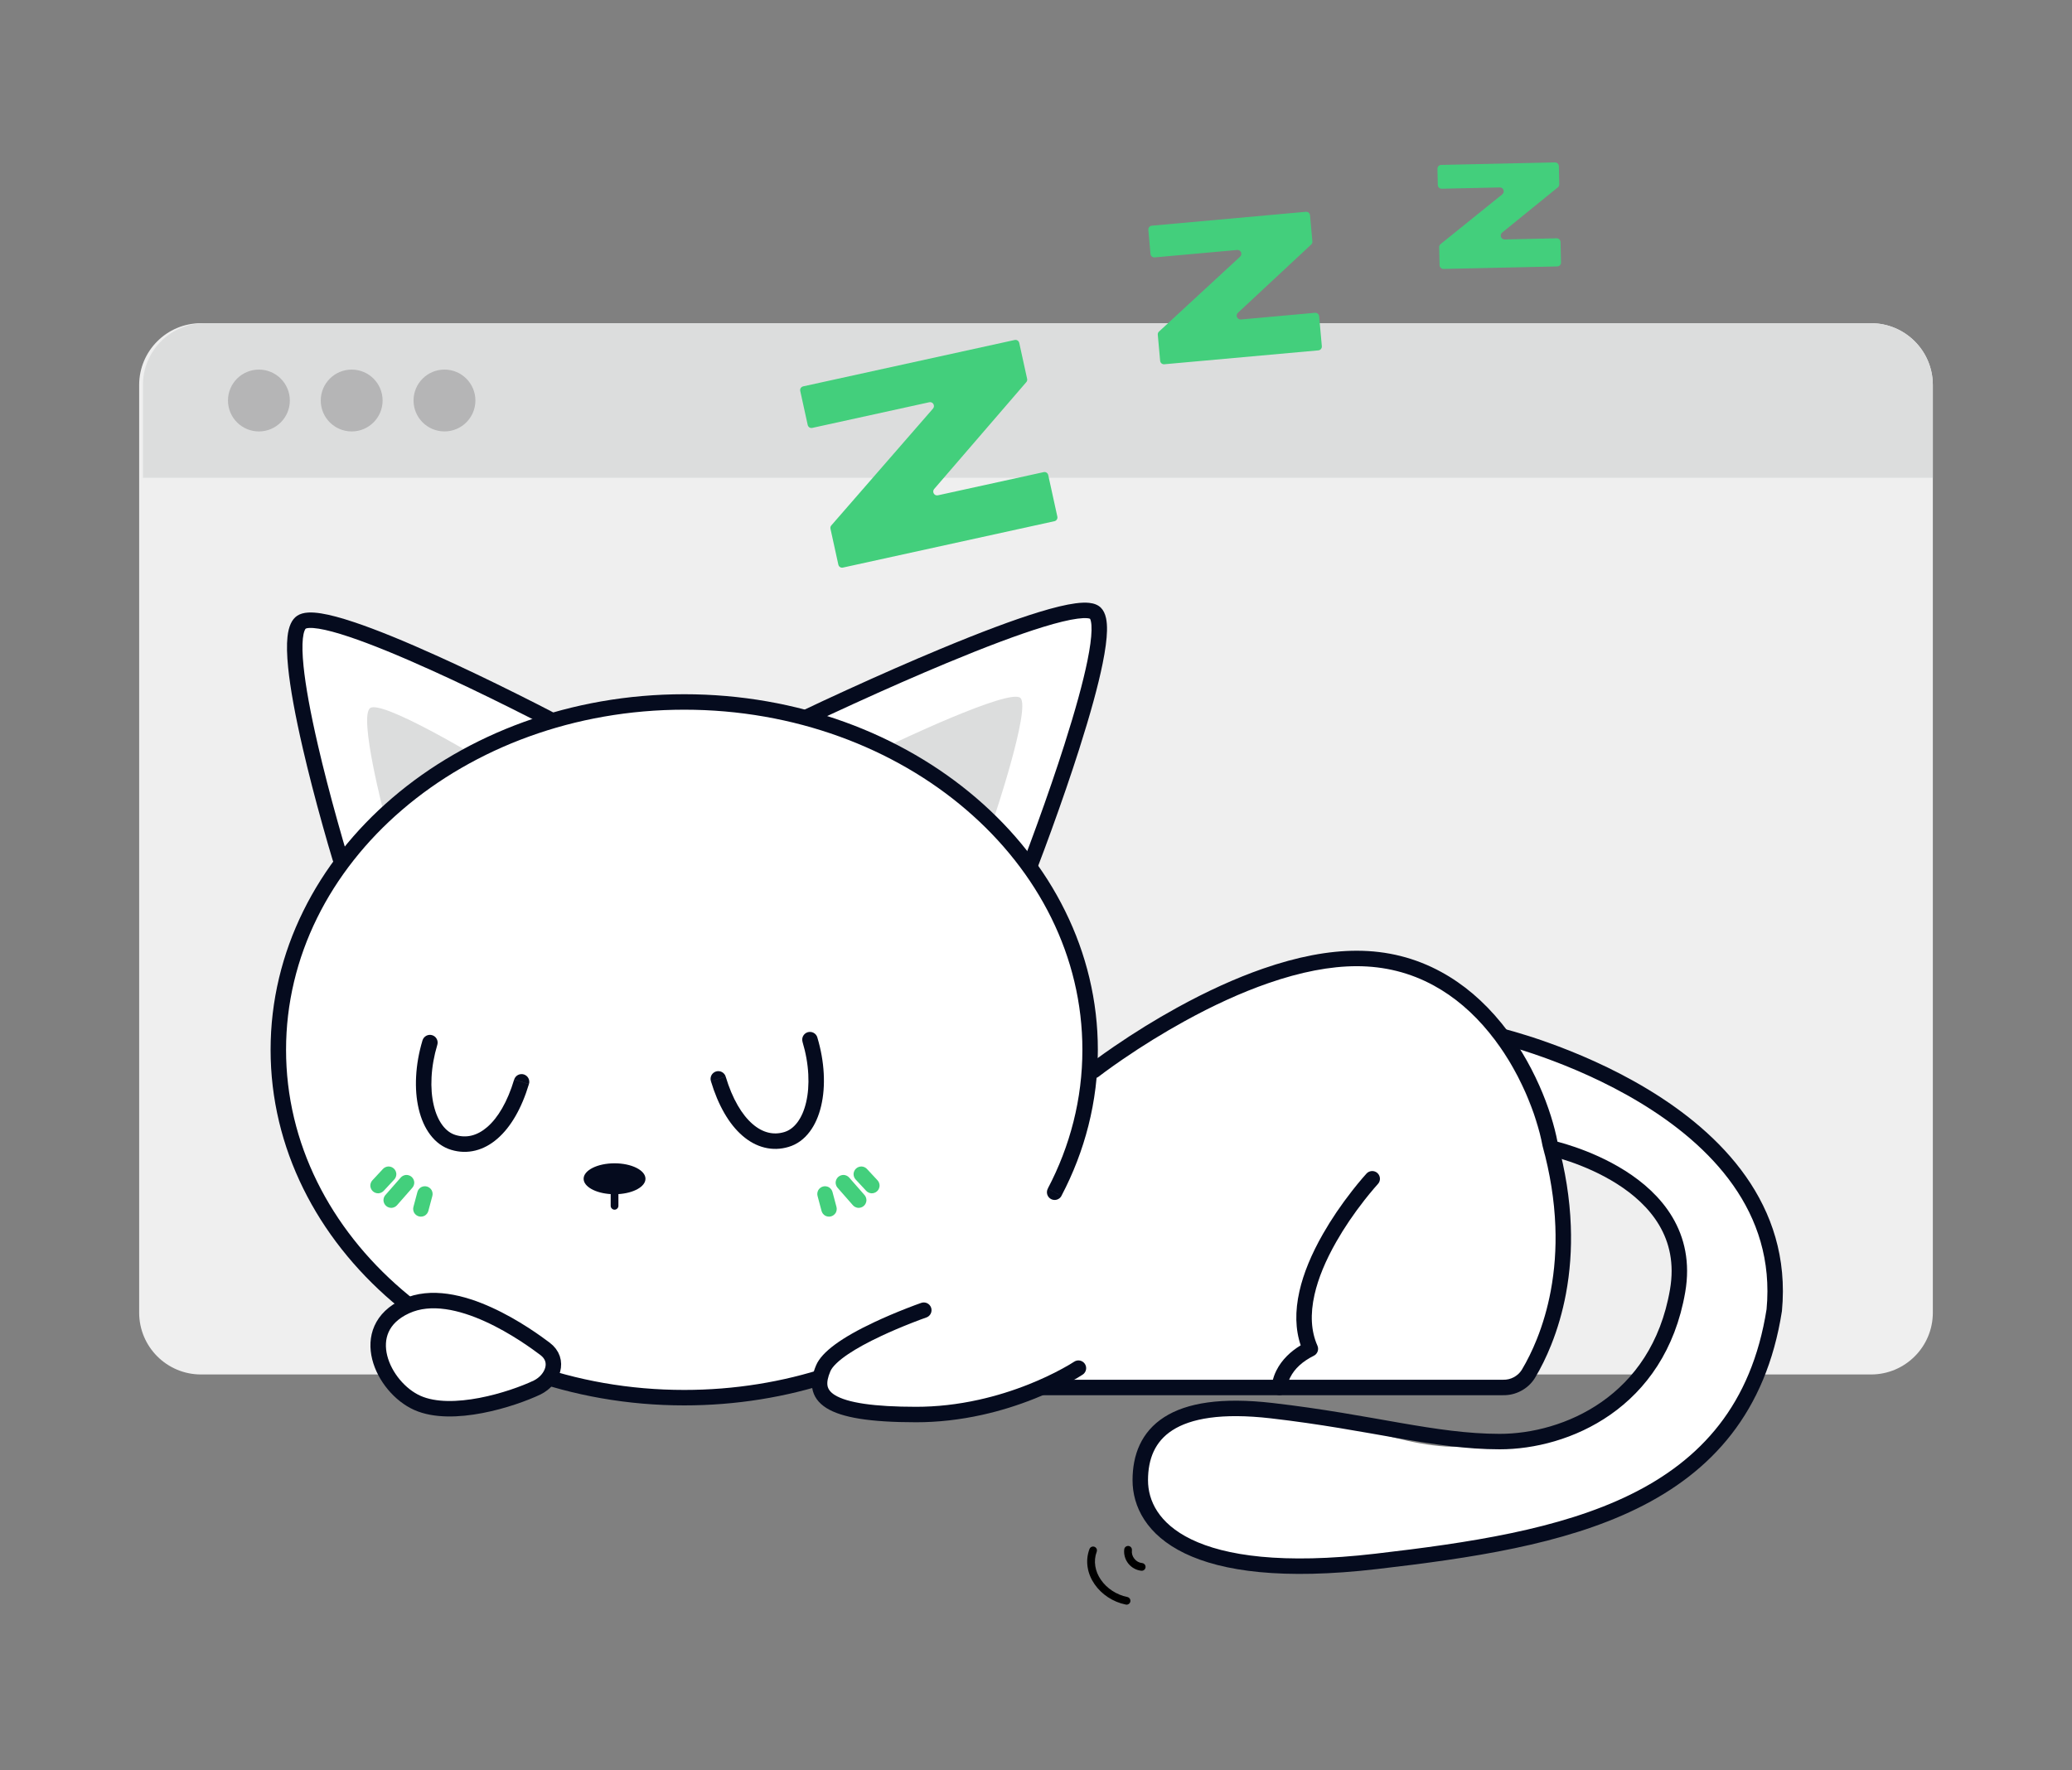 <svg xmlns="http://www.w3.org/2000/svg" xmlns:xlink="http://www.w3.org/1999/xlink" width="268" height="229" viewBox="0 0 268 229" fill="none"><rect x="0" y="0" width="268" height="229" fill="#808080" stroke="none"/><defs><rect id="path_0" x="0" y="0" width="268" height="229" /><path id="path_1"
        transform="translate(0 0) rotate(0 43.608 27.75)"
        d="M0,54.5L51.5,55.5L79.41,55.5C80.73,55.54 81.97,54.88 82.68,53.77C85.03,49.86 89.76,39.47 85.5,24C84,16 76.5,0 60.5,0C45.2,0 26.5,14.5 26.5,14.5L0,54.5Z" /></defs><g opacity="1" transform="translate(0 0)  rotate(0 134 114.5)"><mask id="bg-mask-0" fill="white"><use xlink:href="#path_0"></use></mask><g mask="url(#bg-mask-0)" ><g opacity="1" transform="translate(18 21)  rotate(0 116 93.179)"><path id="矩形 1" fill-rule="evenodd" style="fill:#EFEFEF" transform="translate(0 20.811)  rotate(0 116 68)" opacity="1" d="M8,136L224,136C228.42,136 232,132.42 232,128L232,8C232,3.58 228.42,0 224,0L8,0C3.58,0 0,3.58 0,8L0,128C0,132.42 3.58,136 8,136Z " /><path id="矩形 2" fill-rule="evenodd" style="fill:#DCDDDD" transform="translate(0.488 20.811)  rotate(0 115.756 10)" opacity="1" d="M0,20L231.51,20L231.51,8C231.51,3.58 227.93,0 223.51,0L8,0C3.58,0 0,3.58 0,8L0,20Z " /><g opacity="1" transform="translate(11.488 26.811)  rotate(0 16.001 4.001)"><path id="圆形 1" fill-rule="evenodd" style="fill:#B5B5B6" transform="translate(0 0.002)  rotate(0 4 4)" opacity="1" d="M4,0C1.79,0 0,1.79 0,4C0,6.21 1.79,8 4,8C6.21,8 8,6.21 8,4C8,1.79 6.21,0 4,0Z " /><path id="圆形 1" fill-rule="evenodd" style="fill:#B5B5B6" transform="translate(12 0.002)  rotate(0 4 4)" opacity="1" d="M4,0C1.79,0 0,1.79 0,4C0,6.21 1.79,8 4,8C6.21,8 8,6.21 8,4C8,1.79 6.21,0 4,0Z " /><path id="圆形 1" fill-rule="evenodd" style="fill:#B5B5B6" transform="translate(24.002 0)  rotate(0 4 4)" opacity="1" d="M4,0C1.79,0 0,1.79 0,4C0,6.21 1.79,8 4,8C6.21,8 8,6.21 8,4C8,1.79 6.21,0 4,0Z " /></g><path id="路径 6" fill-rule="evenodd" style="fill:#FFFFFF" transform="translate(129.488 112.993)  rotate(0 41.059 34.31)" opacity="1" d="M69.5,33C67,47.5 56.5,50 46.5,52.5C36.5,55 30,50 17,48.5C4,47 0,51.5 0,57.5C0,63.5 6.3,70.81 30.5,68C54.7,65.19 78,61 82,35.5C84.5,9 46.5,0 46.5,0C46.5,0 51.5,7.5 53,14.5C53,14.5 72,18.5 69.5,33Z " /><path  id="路径 6" style="stroke:#050B1E; stroke-width:2; stroke-opacity:1; stroke-dasharray:0 0" transform="translate(129.488 112.993)  rotate(0 41.059 34.31)" d="M69.5,33C67,47.5 55,52.5 46.5,52.5C38,52.5 30,50 17,48.5C4,47 0,51.5 0,57.5C0,63.5 6.3,70.81 30.5,68C54.7,65.19 78,61 82,35.5C84.5,9 46.5,0 46.5,0C46.5,0 51.5,7.5 53,14.5C53,14.5 72,18.5 69.5,33Z " /><path id="圆形 3"  style="fill:#000000" transform="translate(127.79 179.599)  rotate(-83.536 1 1)" opacity="100" d="M-0.5 2Q-0.5 1.493 -0.302 1.028Q-0.112 0.58 0.234 0.234Q0.58 -0.112 1.028 -0.302Q1.493 -0.5 2 -0.5Q2.049 -0.5 2.098 -0.49Q2.146 -0.481 2.191 -0.462Q2.237 -0.443 2.278 -0.416Q2.319 -0.388 2.354 -0.354Q2.388 -0.319 2.416 -0.278Q2.443 -0.237 2.462 -0.191Q2.481 -0.146 2.49 -0.098Q2.5 -0.049 2.5 0Q2.5 0.049 2.49 0.098Q2.481 0.146 2.462 0.191Q2.443 0.237 2.416 0.278Q2.388 0.319 2.354 0.354Q2.319 0.388 2.278 0.416Q2.237 0.443 2.191 0.462Q2.146 0.481 2.098 0.49Q2.049 0.5 2 0.5Q1.382 0.5 0.941 0.941Q0.5 1.382 0.5 2Q0.5 2.049 0.49 2.098Q0.481 2.146 0.462 2.191Q0.443 2.237 0.416 2.278Q0.388 2.319 0.354 2.354Q0.319 2.388 0.278 2.416Q0.237 2.443 0.191 2.462Q0.146 2.481 0.098 2.49Q0.049 2.5 0 2.5Q-0.049 2.5 -0.098 2.49Q-0.146 2.481 -0.191 2.462Q-0.237 2.443 -0.278 2.416Q-0.319 2.388 -0.354 2.354Q-0.388 2.319 -0.416 2.278Q-0.443 2.237 -0.462 2.191Q-0.481 2.146 -0.49 2.098Q-0.5 2.049 -0.5 2Z " /><path  id="圆形 3" style="stroke:#43CF7C; stroke-width:1; stroke-opacity:1; stroke-dasharray:0 0" transform="translate(127.79 179.599)  rotate(-83.536 1 1)" d="" /><path id="圆形 3"  style="fill:#000000" transform="translate(123.567 179.463)  rotate(-60.142 1.904 3.5)" opacity="100" d="M4.302 -0.082Q4.294 -0.131 4.276 -0.177Q4.259 -0.223 4.233 -0.265Q4.207 -0.306 4.173 -0.342Q4.139 -0.378 4.099 -0.407Q4.059 -0.435 4.014 -0.456Q3.969 -0.476 3.921 -0.487Q3.873 -0.498 3.824 -0.5Q3.775 -0.501 3.726 -0.493L3.726 -0.493Q2.504 -0.289 1.541 0.495Q0.642 1.227 0.109 2.348Q-0.409 3.434 -0.486 4.68Q-0.565 5.956 -0.164 7.158L-0.166 7.158Q-0.15 7.205 -0.126 7.248Q-0.101 7.29 -0.069 7.328Q-0.037 7.365 0.002 7.395Q0.041 7.425 0.085 7.447Q0.129 7.469 0.176 7.482Q0.224 7.495 0.273 7.499Q0.322 7.502 0.371 7.496Q0.42 7.49 0.467 7.474Q0.513 7.459 0.556 7.434Q0.599 7.41 0.636 7.378Q0.673 7.346 0.703 7.307Q0.734 7.268 0.756 7.224Q0.778 7.18 0.791 7.132Q0.804 7.085 0.807 7.036Q0.811 6.987 0.805 6.938Q0.799 6.889 0.783 6.842L0.784 6.842Q0.445 5.824 0.512 4.742Q0.577 3.689 1.011 2.777Q1.448 1.86 2.173 1.271Q2.93 0.654 3.892 0.493L3.892 0.493Q3.99 0.476 4.074 0.424Q4.158 0.371 4.215 0.291Q4.273 0.21 4.296 0.113Q4.318 0.016 4.302 -0.082Z " /><path  id="圆形 3" style="stroke:#43CF7C; stroke-width:1; stroke-opacity:1; stroke-dasharray:0 0" transform="translate(123.567 179.463)  rotate(-60.142 1.904 3.5)" d="" /><path id="路径 1" fill-rule="evenodd" style="fill:#FFFFFF" transform="translate(20.12 59.238)  rotate(0 16.684 15.877)" opacity="1" d="M0.87,0.25C-2.7,2.64 5.87,31.75 5.87,31.75C5.87,31.75 12.07,23.88 17.87,20.25C23.66,16.63 33.37,13.06 33.37,13.06C33.37,13.06 4.43,-2.13 0.87,0.25Z " /><path id="路径 1" fill-rule="evenodd" style="fill:#FFFFFF" transform="translate(91.88 56.819)  rotate(-280.661 15.508 19.591)" opacity="1" d="M0.75,0.23C-2.73,2.62 7,39.18 7,39.18C7,39.18 12.44,29.41 17.61,24.17C22.77,18.94 31.02,14.43 31.02,14.43C31.02,14.43 4.24,-2.15 0.75,0.23Z " /><path id="路径 1" fill-rule="evenodd" style="fill:#DCDDDD" transform="translate(29.488 70.493)  rotate(0 7 7)" opacity="1" d="M0.4,0.1C-1.14,1.15 2.24,14 2.24,14L14,6.3C14,6.3 1.94,-0.94 0.4,0.1Z " /><path id="路径 1" fill-rule="evenodd" style="fill:#DCDDDD" transform="translate(99.185 69.092)  rotate(-280.661 7.516 8.881)" opacity="1" d="M0.34,0.11C-1.24,1.18 3.19,17.76 3.19,17.76C3.19,17.76 6.92,13.86 9.29,11.58C11.66,9.31 15.03,6.39 15.03,6.39C15.03,6.39 1.91,-0.96 0.34,0.11Z " /><path id="路径 1"  style="fill:#050B1E" transform="translate(20.12 59.233)  rotate(0 16.434 15.38)" opacity="1" d="M27.924 11.366Q30.636 12.719 32.404 13.645L32.404 13.645Q32.491 13.691 32.586 13.719Q32.68 13.747 32.778 13.755Q32.876 13.764 32.974 13.754Q33.072 13.743 33.166 13.714Q33.26 13.684 33.347 13.637Q33.433 13.59 33.509 13.527Q33.584 13.464 33.646 13.387Q33.708 13.311 33.754 13.223Q33.799 13.136 33.827 13.042Q33.855 12.947 33.864 12.85Q33.873 12.752 33.862 12.654Q33.852 12.556 33.822 12.462Q33.793 12.368 33.746 12.282Q33.699 12.195 33.636 12.12Q33.574 12.044 33.497 11.982Q33.421 11.92 33.334 11.875L33.334 11.874Q31.548 10.939 28.817 9.576Q23.357 6.85 18.618 4.703Q11.96 1.686 7.689 0.257Q5.104 -0.609 3.425 -0.877Q2.46 -1.03 1.761 -0.992Q0.868 -0.943 0.313 -0.57Q-0.716 0.118 -0.934 2.15Q-1.099 3.678 -0.85 6.135Q-0.441 10.16 1.057 16.632Q2.122 21.233 3.624 26.6Q4.374 29.283 4.913 31.05L4.911 31.051Q4.969 31.241 5.095 31.395Q5.222 31.548 5.397 31.642Q5.573 31.735 5.771 31.755Q5.969 31.774 6.159 31.716Q6.253 31.687 6.34 31.641Q6.427 31.594 6.503 31.532Q6.579 31.469 6.641 31.393Q6.704 31.317 6.75 31.23Q6.796 31.143 6.825 31.049Q6.853 30.955 6.863 30.857Q6.873 30.759 6.863 30.661Q6.853 30.563 6.825 30.469L6.827 30.468Q6.294 28.723 5.55 26.061Q4.061 20.738 3.005 16.181Q1.536 9.832 1.14 5.933Q0.912 3.685 1.054 2.364Q1.122 1.733 1.268 1.364Q1.358 1.137 1.427 1.09Q1.453 1.073 1.531 1.052Q1.667 1.016 1.871 1.005Q2.357 0.978 3.11 1.098Q4.626 1.34 7.055 2.153Q11.228 3.55 17.792 6.525Q22.497 8.657 27.924 11.366Z " /><path  id="路径 1" style="stroke:#050B1E; stroke-width:2; stroke-opacity:1; stroke-dasharray:0 0" transform="translate(20.12 59.233)  rotate(0 16.434 15.38)" d="" /><path id="路径 1"  style="fill:#050B1E" transform="translate(91.88 56.819)  rotate(-280.661 15.508 19.591)" opacity="1" d="M26.272 12.737Q28.827 14.249 30.492 15.279L30.489 15.283Q30.573 15.335 30.665 15.37Q30.758 15.404 30.855 15.42Q30.952 15.436 31.05 15.432Q31.149 15.429 31.245 15.407Q31.341 15.384 31.43 15.343Q31.52 15.302 31.6 15.245Q31.68 15.187 31.747 15.115Q31.814 15.043 31.866 14.96Q31.971 14.79 32.003 14.594Q32.035 14.398 31.989 14.204Q31.944 14.011 31.828 13.85Q31.712 13.689 31.544 13.584L31.546 13.58Q29.864 12.538 27.29 11.016Q22.143 7.971 17.669 5.557Q11.381 2.165 7.329 0.518Q4.87 -0.481 3.26 -0.822Q2.327 -1.019 1.641 -1.002Q0.751 -0.981 0.187 -0.596Q-0.426 -0.176 -0.711 0.774Q-0.921 1.473 -0.979 2.535Q-1.079 4.373 -0.735 7.436Q-0.166 12.502 1.592 20.808Q2.844 26.724 4.563 33.67Q5.423 37.144 6.034 39.437L7.966 38.923Q7.361 36.646 6.505 33.19Q4.793 26.277 3.548 20.394Q1.811 12.183 1.252 7.213Q0.927 4.316 1.018 2.644Q1.063 1.82 1.204 1.349Q1.259 1.166 1.319 1.067Q1.326 1.056 1.331 1.048Q1.351 1.04 1.387 1.031Q1.506 1.001 1.689 0.997Q2.141 0.986 2.846 1.135Q4.282 1.439 6.576 2.371Q10.527 3.977 16.719 7.318Q21.159 9.713 26.272 12.737ZM7.869 39.683Q7.969 39.511 7.995 39.314Q8.021 39.117 7.97 38.924L6.037 39.439Q6.063 39.534 6.106 39.623Q6.15 39.711 6.209 39.789Q6.269 39.867 6.343 39.932Q6.417 39.998 6.502 40.047Q6.588 40.096 6.681 40.128Q6.774 40.16 6.872 40.173Q6.969 40.186 7.068 40.18Q7.166 40.173 7.261 40.148Q7.453 40.097 7.611 39.976Q7.769 39.855 7.869 39.683Z " /><path  id="路径 1" style="stroke:#050B1E; stroke-width:2; stroke-opacity:1; stroke-dasharray:0 0" transform="translate(91.88 56.819)  rotate(-280.661 15.508 19.591)" d="" /><g opacity="1" transform="translate(96.988 102.991)  rotate(0 43.608 27.75)"><mask id="mask-1" fill="white"><use xlink:href="#path_1"></use></mask><g mask="url(#mask-1)"><path id="路径 4" fill-rule="evenodd" style="fill:#FFFFFF" transform="translate(0 0)  rotate(0 43.608 27.75)" opacity="1" d="M0,54.5L51.5,55.5L79.41,55.5C80.73,55.54 81.97,54.88 82.68,53.77C85.03,49.86 89.76,39.47 85.5,24C84,16 76.5,0 60.5,0C45.2,0 26.5,14.5 26.5,14.5L0,54.5Z " /></g></g><path id="圆形 5" fill-rule="evenodd" style="fill:#FFFFFF" transform="translate(17.488 69.493)  rotate(0 53 45.5)" opacity="1" d="M53,0C23.73,0 0,20.37 0,45.5C0,70.63 23.73,91 53,91C82.27,91 106,70.63 106,45.5C106,20.37 82.27,0 53,0Z " /><path id="圆形 2"  style="fill:#050B1E" transform="translate(18 69.811)  rotate(0 52.5 45)" opacity="1" d="M99.525 62.955Q101.713 58.787 102.842 54.318Q104 49.733 104 45Q104 40.517 102.961 36.164Q101.947 31.92 99.977 27.928Q98.04 24.003 95.247 20.46Q92.477 16.946 88.971 13.941Q85.46 10.931 81.35 8.551Q77.197 6.146 72.592 4.477Q67.9 2.775 62.906 1.899Q57.78 1 52.5 1Q47.22 1 42.094 1.899Q37.1 2.775 32.408 4.477Q27.803 6.146 23.65 8.551Q19.54 10.931 16.029 13.941Q12.523 16.946 9.753 20.46Q6.96 24.003 5.023 27.928Q3.053 31.919 2.039 36.164Q1 40.517 1 45Q1 49.483 2.039 53.836Q3.053 58.081 5.023 62.072Q6.96 65.996 9.753 69.54Q12.523 73.054 16.029 76.059Q19.54 79.069 23.65 81.449Q27.803 83.854 32.408 85.523Q37.1 87.225 42.094 88.101Q47.22 89 52.5 89Q57.347 89 62.071 88.241Q66.677 87.502 71.045 86.061L71.045 86.06Q71.139 86.029 71.236 86.017Q71.334 86.005 71.432 86.012Q71.531 86.02 71.625 86.046Q71.72 86.072 71.808 86.117Q71.896 86.161 71.974 86.221Q72.052 86.282 72.116 86.357Q72.18 86.431 72.229 86.517Q72.277 86.603 72.308 86.696Q72.339 86.79 72.351 86.887Q72.363 86.985 72.356 87.083Q72.349 87.181 72.322 87.276Q72.296 87.371 72.252 87.459Q72.208 87.547 72.147 87.624Q72.087 87.702 72.012 87.766Q71.938 87.831 71.852 87.879Q71.766 87.928 71.673 87.959L71.673 87.96Q67.153 89.451 62.389 90.216Q57.507 91 52.5 91Q47.046 91 41.748 90.071Q36.583 89.164 31.726 87.403Q26.954 85.673 22.648 83.179Q18.379 80.707 14.728 77.578Q11.073 74.445 8.182 70.778Q5.259 67.07 3.23 62.957Q1.16 58.764 0.094 54.3Q-1 49.718 -1 45Q-1 40.282 0.094 35.7Q1.16 31.236 3.23 27.043Q5.259 22.93 8.182 19.222Q11.073 15.555 14.728 12.422Q18.378 9.293 22.648 6.821Q26.954 4.327 31.726 2.597Q36.583 0.836 41.748 -0.071Q47.046 -1 52.5 -1Q57.954 -1 63.252 -0.071Q68.417 0.836 73.274 2.597Q78.046 4.327 82.352 6.821Q86.622 9.293 90.272 12.422Q93.927 15.555 96.818 19.222Q99.741 22.93 101.77 27.043Q103.84 31.236 104.906 35.7Q106 40.282 106 45Q106 49.981 104.781 54.807Q103.594 59.507 101.295 63.885L99.525 62.955ZM101.298 63.889Q101.252 63.977 101.19 64.053Q101.128 64.13 101.052 64.193Q100.977 64.256 100.89 64.303Q100.804 64.35 100.71 64.38Q100.616 64.409 100.518 64.419Q100.42 64.43 100.322 64.421Q100.224 64.412 100.129 64.384Q100.035 64.356 99.948 64.311Q99.771 64.218 99.644 64.066Q99.516 63.913 99.457 63.723Q99.398 63.533 99.416 63.335Q99.434 63.137 99.526 62.961L101.298 63.889Z " /><path  id="圆形 2" style="stroke:#050B1E; stroke-width:2; stroke-opacity:1; stroke-dasharray:0 0" transform="translate(18 69.811)  rotate(0 52.5 45)" d="" /><path id="圆形 3"  style="fill:#050B1E" transform="translate(35.684 115.474)  rotate(16.697 6.407 5.75)" opacity="1" d="M0 -1Q-0.098 -1 -0.195 -0.981Q-0.292 -0.962 -0.383 -0.924Q-0.474 -0.886 -0.556 -0.831Q-0.637 -0.777 -0.707 -0.707Q-0.777 -0.637 -0.831 -0.556Q-0.886 -0.474 -0.924 -0.383Q-0.962 -0.292 -0.981 -0.195Q-1 -0.098 -1 0L1 0L-1 1.94489e-06Q-1 2.459 -0.45 4.713Q0.087 6.915 1.076 8.631Q2.099 10.405 3.458 11.402Q4.954 12.5 6.63 12.5Q8.274 12.5 9.65 11.684Q10.992 10.889 11.937 9.396Q12.857 7.945 13.332 5.938Q13.81 3.921 13.81 1.46L11.81 1.46Q11.81 3.687 11.386 5.477Q10.988 7.158 10.248 8.326Q9.559 9.413 8.63 9.964Q7.726 10.5 6.63 10.5Q5.609 10.5 4.642 9.79Q3.622 9.041 2.809 7.632Q1.962 6.164 1.493 4.239Q1 2.219 1 0Q1 -0.098 0.981 -0.195Q0.962 -0.292 0.924 -0.383Q0.886 -0.474 0.831 -0.556Q0.777 -0.637 0.707 -0.707Q0.637 -0.777 0.556 -0.831Q0.474 -0.886 0.383 -0.924Q0.292 -0.962 0.195 -0.981Q0.098 -1 0 -1ZM11.813 1.455Q11.813 1.357 11.832 1.26Q11.852 1.164 11.889 1.073Q11.927 0.982 11.982 0.9Q12.036 0.818 12.106 0.748Q12.176 0.679 12.258 0.624Q12.339 0.569 12.431 0.532Q12.521 0.494 12.618 0.475Q12.715 0.455 12.813 0.455Q12.912 0.455 13.008 0.475Q13.105 0.494 13.196 0.532Q13.287 0.569 13.369 0.624Q13.451 0.679 13.52 0.748Q13.59 0.818 13.645 0.9Q13.699 0.982 13.737 1.073Q13.775 1.164 13.794 1.26Q13.813 1.357 13.813 1.455L11.813 1.455Z " /><path  id="圆形 3" style="stroke:#050B1E; stroke-width:2; stroke-opacity:1; stroke-dasharray:0 0" transform="translate(35.684 115.474)  rotate(16.697 6.407 5.75)" d="" /><path id="圆形 3"  style="fill:#050B1E" transform="translate(75.87 115.091)  rotate(-16.697 6.407 5.75)" opacity="1" d="M12.813 -1Q12.715 -1 12.618 -0.981Q12.521 -0.962 12.431 -0.924Q12.339 -0.886 12.258 -0.831Q12.176 -0.777 12.106 -0.707Q12.036 -0.637 11.982 -0.556Q11.927 -0.474 11.889 -0.383Q11.852 -0.292 11.832 -0.195Q11.813 -0.098 11.813 0L13.813 0Q13.813 -0.098 13.794 -0.195Q13.775 -0.292 13.737 -0.383Q13.699 -0.474 13.645 -0.556Q13.59 -0.637 13.52 -0.707Q13.451 -0.777 13.369 -0.831Q13.287 -0.886 13.196 -0.924Q13.105 -0.962 13.008 -0.981Q12.912 -1 12.813 -1ZM1 1.46Q1 3.686 1.425 5.476Q1.825 7.157 2.567 8.325Q3.257 9.413 4.188 9.964Q5.094 10.5 6.19 10.5Q7.21 10.5 8.176 9.79Q9.195 9.042 10.006 7.633Q10.85 6.165 11.319 4.239Q11.81 2.22 11.81 1.90735e-06L13.81 1.90735e-06Q13.81 2.459 13.262 4.712Q12.726 6.915 11.739 8.63Q10.718 10.404 9.361 11.402Q7.866 12.5 6.19 12.5Q4.546 12.5 3.169 11.685Q1.826 10.889 0.878 9.397Q-0.044 7.946 -0.52 5.939Q-1 3.92 -1 1.46L1 1.46ZM-1 1.455Q-1 1.357 -0.981 1.26Q-0.962 1.164 -0.924 1.073Q-0.886 0.982 -0.831 0.9Q-0.777 0.818 -0.707 0.748Q-0.637 0.679 -0.556 0.624Q-0.474 0.569 -0.383 0.532Q-0.292 0.494 -0.195 0.475Q-0.098 0.455 0 0.455Q0.098 0.455 0.195 0.475Q0.292 0.494 0.383 0.532Q0.474 0.569 0.556 0.624Q0.637 0.679 0.707 0.748Q0.777 0.818 0.831 0.9Q0.886 0.982 0.924 1.073Q0.962 1.164 0.981 1.26Q1 1.357 1 1.455L-1 1.455Z " /><path  id="圆形 3" style="stroke:#050B1E; stroke-width:2; stroke-opacity:1; stroke-dasharray:0 0" transform="translate(75.87 115.091)  rotate(-16.697 6.407 5.75)" d="" /><path id="并集" fill-rule="evenodd" style="fill:#050B1E" transform="translate(57.488 129.493)  rotate(0 4 3)" opacity="1" d="M0 2C0 0.9 1.79 0 4 0C6.21 0 8 0.9 8 2C8 3.016 6.474 3.861 4.5 3.984L4.5 5.5C4.5 5.63 4.45 5.76 4.35 5.85C4.26 5.95 4.13 6 4 6C3.87 6 3.74 5.95 3.65 5.85C3.55 5.76 3.5 5.63 3.5 5.5L3.5 3.984C1.526 3.861 0 3.016 0 2Z " /><path id="矩形 1" fill-rule="evenodd" style="fill:#43CF7C" transform="translate(32.591 130.628)  rotate(41.269 1 2.5)" opacity="1" d="M1,5L1,5C1.27,5 1.52,4.89 1.71,4.71C1.89,4.52 2,4.27 2,4L2,1C2,0.73 1.89,0.48 1.71,0.29C1.52,0.11 1.27,0 1,0L1,0C0.73,0 0.48,0.11 0.29,0.29C0.11,0.48 0,0.73 0,1L0,4C0,4.27 0.11,4.52 0.29,4.71C0.48,4.89 0.73,5 1,5Z " /><path id="矩形 1" fill-rule="evenodd" style="fill:#43CF7C" transform="translate(91.077 130.628)  rotate(-41.269 1 2.5)" opacity="1" d="M0,1L0,4C0,4.27 0.11,4.52 0.29,4.71C0.48,4.89 0.73,5 1,5L1,5C1.27,5 1.52,4.89 1.71,4.71C1.89,4.52 2,4.27 2,4L2,1C2,0.73 1.89,0.48 1.71,0.29C1.52,0.11 1.27,0 1,0L1,0C0.73,0 0.48,0.11 0.29,0.29C0.11,0.48 0,0.73 0,1Z " /><path id="矩形 1" fill-rule="evenodd" style="fill:#43CF7C" transform="translate(93.086 129.639)  rotate(-42.894 1 2)" opacity="1" d="M0,1L0,3C0,3.27 0.11,3.52 0.29,3.71C0.48,3.89 0.73,4 1,4L1,4C1.27,4 1.52,3.89 1.71,3.71C1.89,3.52 2,3.27 2,3L2,1C2,0.73 1.89,0.48 1.71,0.29C1.52,0.11 1.27,0 1,0L1,0C0.73,0 0.48,0.11 0.29,0.29C0.11,0.48 0,0.73 0,1Z " /><path id="矩形 1" fill-rule="evenodd" style="fill:#43CF7C" transform="translate(87.969 132.427)  rotate(-14.928 1 2)" opacity="1" d="M0,1L0,3C0,3.27 0.11,3.52 0.29,3.71C0.48,3.89 0.73,4 1,4L1,4C1.27,4 1.52,3.89 1.71,3.71C1.89,3.52 2,3.27 2,3L2,1C2,0.73 1.89,0.48 1.71,0.29C1.52,0.11 1.27,0 1,0L1,0C0.73,0 0.48,0.11 0.29,0.29C0.11,0.48 0,0.73 0,1Z " /><path id="矩形 1" fill-rule="evenodd" style="fill:#43CF7C" transform="translate(30.582 129.639)  rotate(42.894 1 2)" opacity="1" d="M1,4L1,4C1.27,4 1.52,3.89 1.71,3.71C1.89,3.52 2,3.27 2,3L2,1C2,0.73 1.89,0.48 1.71,0.29C1.52,0.11 1.27,0 1,0L1,0C0.73,0 0.48,0.11 0.29,0.29C0.11,0.48 0,0.73 0,1L0,3C0,3.27 0.11,3.52 0.29,3.71C0.48,3.89 0.73,4 1,4Z " /><path id="矩形 1" fill-rule="evenodd" style="fill:#43CF7C" transform="translate(35.698 132.427)  rotate(14.928 1 2)" opacity="1" d="M1,4L1,4C1.27,4 1.52,3.89 1.71,3.71C1.89,3.52 2,3.27 2,3L2,1C2,0.73 1.89,0.48 1.71,0.29C1.52,0.11 1.27,0 1,0L1,0C0.73,0 0.48,0.11 0.29,0.29C0.11,0.48 0,0.73 0,1L0,3C0,3.27 0.11,3.52 0.29,3.71C0.48,3.89 0.73,4 1,4Z " /><path id="路径 2" fill-rule="evenodd" style="fill:#FFFFFF" transform="translate(30.91 147.121)  rotate(0 11.333 7.061)" opacity="1" d="M5.08,13.37C9.58,15.37 17.3,12.93 20.58,11.37C22.58,10.37 23.58,8.37 21.58,6.37C15.08,3.37 10.08,-2.13 3.58,0.87C-2.92,3.87 0.58,11.37 5.08,13.37Z " /><path  id="路径 2" style="stroke:#050B1E; stroke-width:2; stroke-opacity:1; stroke-dasharray:0 0" transform="translate(30.91 147.25)  rotate(0 11.334 6.997)" d="M5.08,13.24C9.58,15.24 17.3,12.8 20.58,11.24C22.58,10.24 23.58,7.74 21.58,6.24C19.58,4.74 10.08,-2.26 3.58,0.74C-2.92,3.74 0.58,11.24 5.08,13.24Z " /><path id="路径 4"  style="fill:#050B1E" transform="translate(116.988 102.993)  rotate(0 33.607 27.75)" opacity="1" d="M5.885 13.711L5.885 13.711Q6.187 13.476 6.737 13.072Q7.828 12.269 9.082 11.409Q13.09 8.663 17.242 6.374Q23.07 3.161 28.362 1.321Q35.037 -1 40.5 -1Q46.392 -1 51.425 1.747Q55.753 4.11 59.214 8.369Q62.118 11.945 64.125 16.47Q64.987 18.412 65.605 20.371Q66.169 22.157 66.475 23.774Q67.99 29.293 68.186 34.591Q68.355 39.133 67.552 43.405Q66.9 46.869 65.639 50.016Q64.713 52.329 63.537 54.285Q63.53 54.297 63.522 54.309Q62.849 55.362 61.74 55.947Q60.644 56.525 59.399 56.5L0 56.5Q-0.098 56.5 -0.195 56.481Q-0.292 56.462 -0.383 56.424Q-0.474 56.386 -0.556 56.331Q-0.637 56.277 -0.707 56.207Q-0.777 56.138 -0.831 56.056Q-0.886 55.974 -0.924 55.883Q-0.962 55.792 -0.981 55.695Q-1 55.599 -1 55.5Q-1 55.401 -0.981 55.305Q-0.962 55.208 -0.924 55.117Q-0.886 55.026 -0.831 54.944Q-0.777 54.862 -0.707 54.793Q-0.637 54.723 -0.556 54.669Q-0.474 54.614 -0.383 54.576Q-0.292 54.538 -0.195 54.519Q-0.098 54.5 0 54.5L59.41 54.5Q59.421 54.5 59.433 54.5Q60.165 54.517 60.807 54.178Q61.443 53.843 61.831 53.242Q62.919 51.428 63.783 49.273Q64.971 46.307 65.586 43.035Q66.348 38.984 66.188 34.665Q65.999 29.58 64.536 24.265Q64.525 24.225 64.517 24.184Q64.233 22.667 63.698 20.973Q63.113 19.121 62.297 17.28Q60.398 12.999 57.661 9.631Q54.449 5.677 50.466 3.503Q45.882 1 40.5 1Q35.375 1 29.019 3.21Q23.887 4.995 18.208 8.126Q14.141 10.368 10.212 13.059Q8.986 13.899 7.922 14.682Q7.395 15.071 7.115 15.289L6.497 14.496L7.115 15.289Q6.958 15.411 6.766 15.464Q6.574 15.517 6.377 15.492Q6.18 15.468 6.007 15.37Q5.834 15.272 5.711 15.115Q5.651 15.037 5.607 14.949Q5.562 14.861 5.536 14.766Q5.51 14.671 5.503 14.573Q5.495 14.475 5.508 14.377Q5.52 14.279 5.551 14.186Q5.582 14.092 5.63 14.007Q5.679 13.921 5.743 13.846Q5.808 13.772 5.885 13.711Z " /><path  id="路径 4" style="stroke:#050B1E; stroke-width:2; stroke-opacity:1; stroke-dasharray:0 0" transform="translate(116.988 102.993)  rotate(0 33.607 27.75)" d="" /><path id="路径 5"  style="fill:#050B1E" transform="translate(147.488 131.493)  rotate(0 6 13.5)" opacity="1" d="M11.265 -0.678Q11.332 -0.751 11.412 -0.809Q11.491 -0.867 11.581 -0.908Q11.67 -0.949 11.766 -0.972Q11.862 -0.995 11.96 -0.999Q12.058 -1.003 12.156 -0.988Q12.253 -0.972 12.345 -0.938Q12.438 -0.904 12.522 -0.853Q12.606 -0.802 12.678 -0.735Q12.751 -0.668 12.809 -0.588Q12.867 -0.509 12.908 -0.419Q12.949 -0.33 12.972 -0.234Q12.995 -0.138 12.999 -0.04Q13.003 0.058 12.988 0.156Q12.973 0.253 12.938 0.345Q12.904 0.438 12.853 0.522Q12.802 0.606 12.735 0.678Q12.559 0.868 12.251 1.228Q11.625 1.956 10.975 2.788Q8.895 5.449 7.368 8.121Q5.255 11.82 4.538 14.986Q3.674 18.803 4.914 21.594Q4.953 21.681 4.974 21.774Q4.996 21.868 4.999 21.963Q5.003 22.059 4.988 22.153Q4.974 22.248 4.941 22.338Q4.909 22.428 4.86 22.51Q4.811 22.592 4.748 22.664Q4.684 22.735 4.609 22.794Q4.533 22.852 4.447 22.894Q2.245 23.995 1.394 25.697Q1.142 26.202 1.043 26.696Q1 26.912 1 27Q1 27.099 0.981 27.195Q0.962 27.292 0.924 27.383Q0.886 27.474 0.831 27.556Q0.777 27.637 0.707 27.707Q0.637 27.777 0.556 27.831Q0.474 27.886 0.383 27.924Q0.292 27.962 0.195 27.981Q0.098 28 0 28Q-0.098 28 -0.195 27.981Q-0.292 27.962 -0.383 27.924Q-0.474 27.886 -0.556 27.831Q-0.637 27.777 -0.707 27.707Q-0.777 27.637 -0.831 27.556Q-0.886 27.474 -0.924 27.383Q-0.962 27.292 -0.981 27.195Q-1 27.099 -1 27Q-1 26.713 -0.918 26.304Q-0.767 25.548 -0.394 24.803Q0.116 23.783 0.98 22.918Q1.743 22.156 2.75 21.547Q1.702 18.455 2.587 14.545Q3.37 11.087 5.632 7.129Q7.23 4.332 9.4 1.556Q10.078 0.688 10.733 -0.075Q11.066 -0.462 11.265 -0.678Z " /><path  id="路径 5" style="stroke:#050B1E; stroke-width:2; stroke-opacity:1; stroke-dasharray:0 0" transform="translate(147.488 131.493)  rotate(0 6 13.5)" d="" /><path id="路径 3" fill-rule="evenodd" style="fill:#FFFFFF" transform="translate(88.008 148.493)  rotate(0 16.74 6.75)" opacity="1" d="M0.48,7.5C-1.02,11 0.48,13.5 12.48,13.5C24.48,13.5 33.48,7.5 33.48,7.5L13.48,0C13.48,0 1.98,4 0.48,7.5Z " /><path id="路径 3"  style="fill:#050B1E" transform="translate(88.008 148.493)  rotate(0 16.74 6.75)" opacity="1" d="M13.152 -0.944Q13.245 -0.977 13.342 -0.99Q13.44 -1.004 13.538 -0.998Q13.636 -0.993 13.732 -0.968Q13.827 -0.943 13.916 -0.9Q14.004 -0.857 14.083 -0.798Q14.161 -0.739 14.227 -0.665Q14.292 -0.591 14.342 -0.506Q14.392 -0.422 14.425 -0.329Q14.49 -0.141 14.478 0.058Q14.467 0.257 14.38 0.436Q14.299 0.603 14.163 0.731Q14.027 0.858 13.854 0.928Q13.831 0.937 13.809 0.944Q13.107 1.188 12.023 1.611Q9.851 2.459 7.967 3.343Q5.357 4.568 3.702 5.681Q2.756 6.318 2.166 6.891Q1.59 7.449 1.399 7.894Q0.907 9.042 1.022 9.755Q1.134 10.453 1.95 10.966Q4.386 12.5 12.48 12.5Q16.495 12.5 20.607 11.586Q23.903 10.854 27.109 9.572Q29.397 8.656 31.407 7.56Q32.4 7.018 32.925 6.668Q33.091 6.558 33.286 6.519Q33.481 6.48 33.676 6.519Q33.871 6.558 34.036 6.669Q34.202 6.78 34.312 6.945Q34.367 7.027 34.404 7.118Q34.442 7.209 34.461 7.306Q34.48 7.403 34.48 7.501Q34.48 7.6 34.461 7.696Q34.441 7.793 34.404 7.884Q34.366 7.975 34.311 8.056Q34.256 8.138 34.186 8.208Q34.117 8.277 34.035 8.332Q33.435 8.732 32.365 9.315Q30.25 10.469 27.851 11.428Q24.495 12.771 21.041 13.539Q16.715 14.5 12.48 14.5Q8.032 14.5 5.173 14.042Q2.368 13.593 0.885 12.659Q-0.696 11.663 -0.953 10.073Q-1.16 8.788 -0.439 7.106Q0.648 4.569 7.118 1.532Q9.062 0.62 11.296 -0.252Q12.415 -0.688 13.152 -0.944Z " /><path  id="路径 3" style="stroke:#050B1E; stroke-width:2; stroke-opacity:1; stroke-dasharray:0 0" transform="translate(88.008 148.493)  rotate(0 16.74 6.75)" d="" /><path id="路径 7" fill-rule="evenodd" style="fill:#43CF7C" transform="translate(87.634 25.705)  rotate(-12.37 14.5 12)" opacity="1" d="M0.5,5.5L15.99,5.5C16.21,5.5 16.4,5.64 16.46,5.84C16.53,6.05 16.46,6.27 16.29,6.4L0.2,18.35C0.07,18.44 0,18.59 0,18.75L0,23.5C0,23.78 0.22,24 0.5,24L28.5,24C28.78,24 29,23.78 29,23.5L29,18C29,17.72 28.78,17.5 28.5,17.5L14.5,17.5C14.28,17.5 14.09,17.36 14.03,17.16C13.96,16.95 14.03,16.73 14.2,16.6L28.8,5.65C28.93,5.56 29,5.41 29,5.25L29,0.5C29,0.22 28.78,0 28.5,0L0.5,0C0.22,0 0,0.22 0,0.5L0,5C0,5.28 0.22,5.5 0.5,5.5Z " /><path id="路径 7" fill-rule="evenodd" style="fill:#43CF7C" transform="translate(131.25 7.261)  rotate(-5.152 10.5 9)" opacity="1" d="M0,0.5L0,3.62C0,3.9 0.22,4.12 0.5,4.12L11.2,4.12C11.42,4.12 11.61,4.25 11.68,4.46C11.75,4.66 11.68,4.89 11.51,5.02L0.2,13.72C0.07,13.81 0,13.96 0,14.12L0,17.5C0,17.78 0.22,18 0.5,18L20.5,18C20.78,18 21,17.78 21,17.5L21,13.62C21,13.34 20.78,13.12 20.5,13.12L10.87,13.12C10.66,13.11 10.48,12.98 10.41,12.78C10.34,12.58 10.41,12.36 10.57,12.23L20.81,4.28C20.93,4.18 21,4.04 21,3.88L21,0.5C21,0.22 20.78,0 20.5,0L0.5,0C0.22,0 0,0.22 0,0.5Z " /><path id="路径 7" fill-rule="evenodd" style="fill:#43CF7C" transform="translate(168.06 0.171)  rotate(-1.262 7.853 6.731)" opacity="1" d="M0,10.62L0,12.96C0,13.24 0.22,13.46 0.5,13.46L15.21,13.46C15.49,13.46 15.71,13.24 15.71,12.96L15.71,10.32C15.71,10.04 15.49,9.82 15.21,9.82L8.5,9.82C8.28,9.82 8.09,9.69 8.02,9.48C7.95,9.28 8.02,9.05 8.19,8.92L15.51,3.24C15.64,3.15 15.71,3 15.71,2.84L15.71,0.5C15.71,0.22 15.49,0 15.21,0L0.5,0C0.22,0 0,0.22 0,0.5L0,2.58C0,2.86 0.22,3.08 0.5,3.08L8.01,3.08C8.23,3.08 8.42,3.22 8.48,3.42C8.55,3.63 8.48,3.85 8.31,3.98L0.2,10.23C0.08,10.32 0,10.47 0,10.62Z " /></g></g></g></svg>